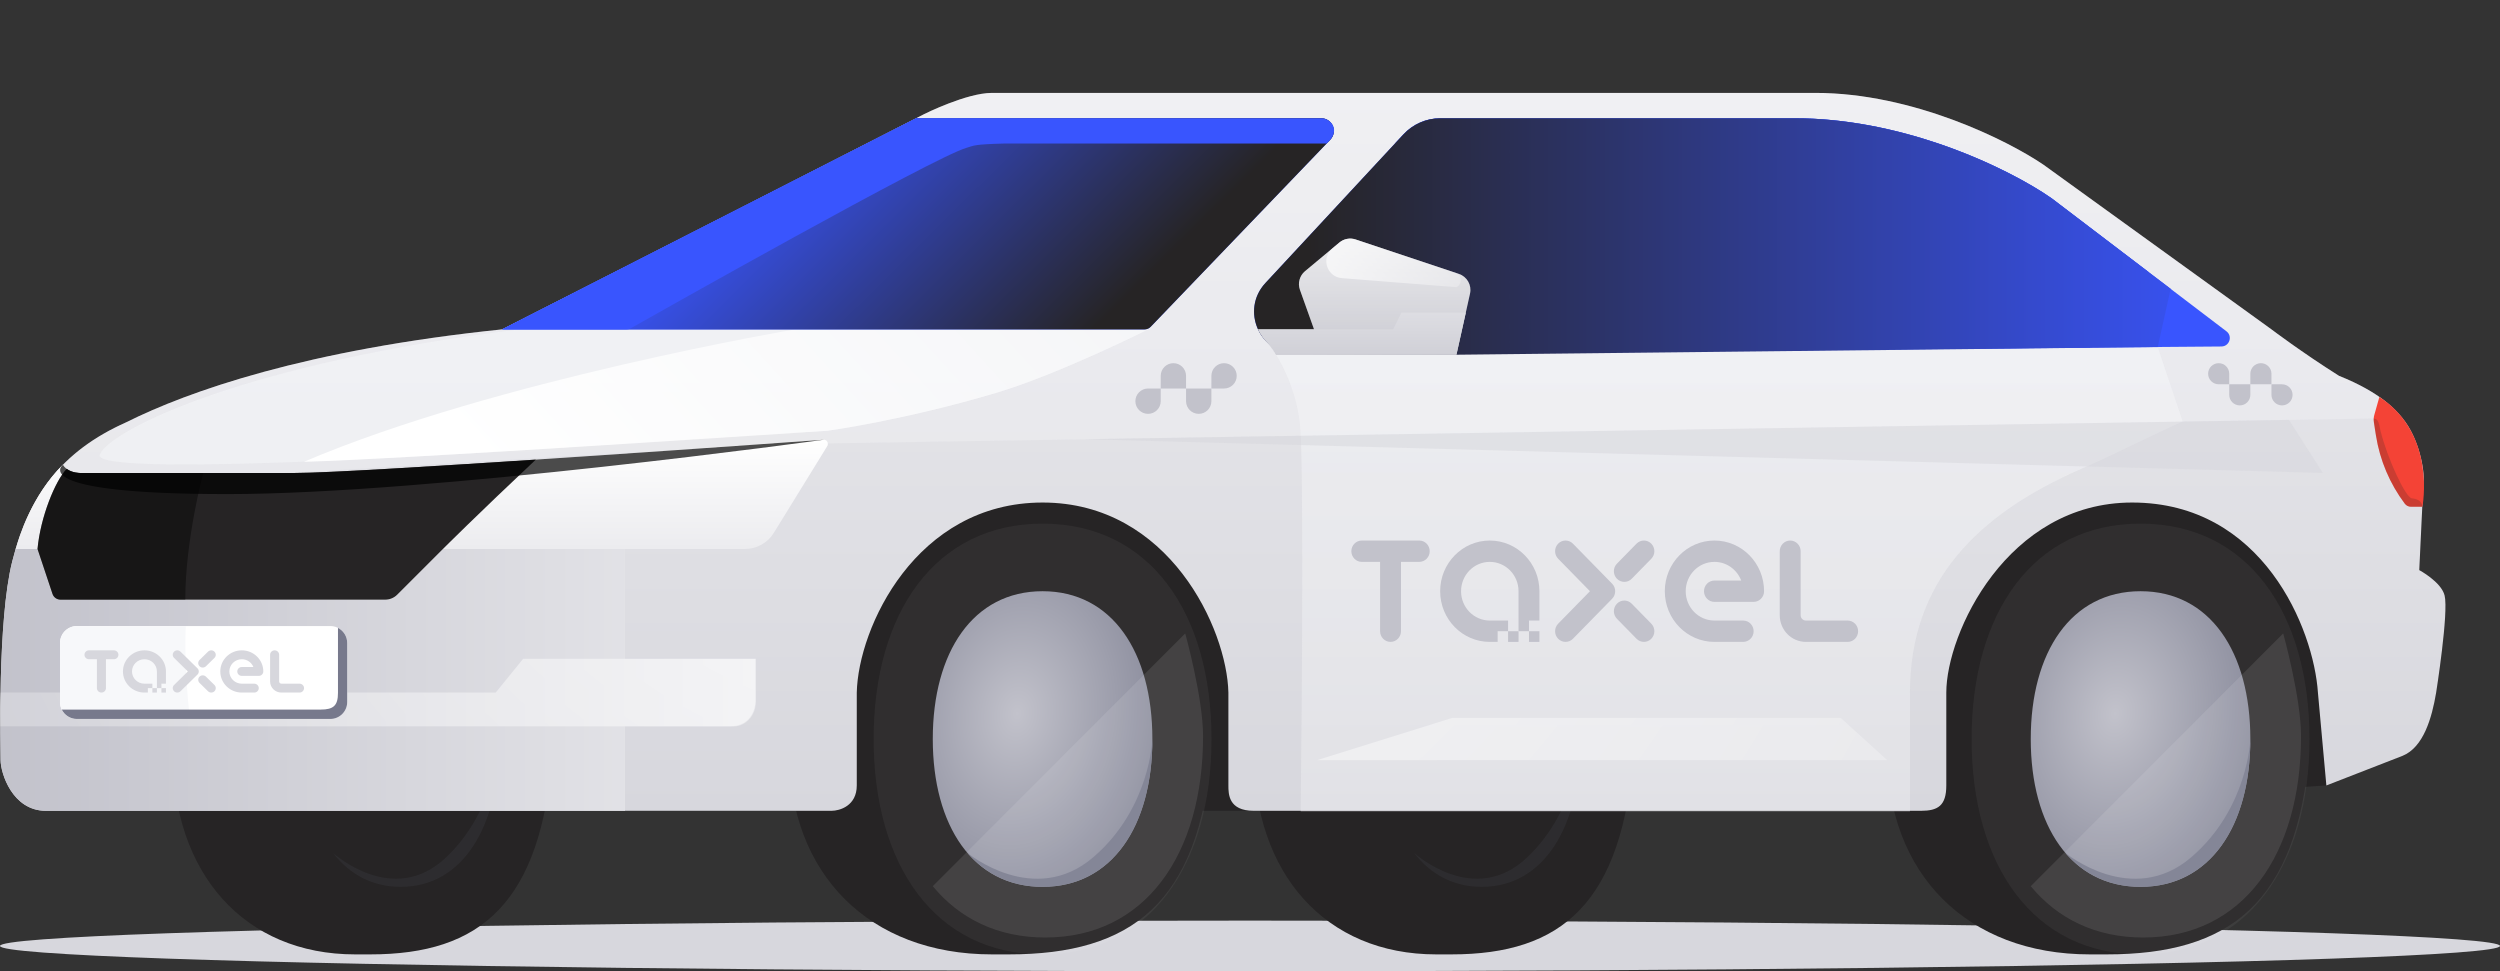 <svg viewBox="0 0 296 115" fill="none" xmlns="http://www.w3.org/2000/svg">
<rect x="0" y="0" width="296" height="115" fill="#333333" stroke="none"/>
<ellipse cx="148" cy="112" rx="148" ry="3" fill="#D7D7DD"/>
<path d="M59.442 39C36.242 41.4 22.275 46.333 14.942 50C7.248 53.423 3.395 58.729 1.442 66.5C-0.31 73.472 0.07 88.5 0.07 90C0.07 91.5 1.442 96 5.442 96H98.442H148.442H227.442L275.442 93L284.442 89.5C286.942 88.5 287.942 85 288.442 82C288.442 82 289.942 72.5 289.442 70.5C289.04 68.893 286.442 67.5 286.442 67.5L286.942 57C287.109 55.833 286.442 51.9 284.442 49.5C283.672 48.576 281.942 46.5 276.942 44.5C272.546 41.729 268.942 39 268.942 39L241.942 19.5C237.775 16.667 226.542 11 214.942 11H117.442C114.442 11 109.442 13.5 109.442 13.5C109.442 13.5 74.942 31.167 59.442 39Z" fill="#262425"/>
<path d="M93.441 85C93.441 71.745 104.187 61 117.441 61H119.441C132.696 61 142.441 68.5 143.441 85V89C141.941 107 133.941 113 119.441 113H117.441C102.941 113 93.441 103.5 93.441 89V85Z" fill="#262425"/>
<path d="M143.441 87.5C143.441 102.5 136.097 113 123.441 113C110.785 113 103.441 102.5 103.441 87.5C103.441 72.5 110.785 62 123.441 62C136.097 62 143.441 72.5 143.441 87.5Z" fill="white" fill-opacity="0.05"/>
<path d="M136.441 87.5C136.441 97.794 131.668 105 123.441 105C115.215 105 110.441 97.794 110.441 87.5C110.441 77.206 115.215 70 123.441 70C131.668 70 136.441 77.206 136.441 87.5Z" fill="url(#paint0_radial)"/>
<path d="M136.441 87.5C136.441 97.794 131.668 105 123.441 105C119.741 105 116.739 103.542 114.556 101C114.556 101 122.441 107.5 129.441 101.5C136.201 95.707 136.441 87.5 136.441 87.5Z" fill="#77798C"/>
<path d="M142.441 87.156C142.441 101.182 135.58 111 123.756 111C118.123 111 113.616 108.772 110.441 104.922L140.33 75C140.33 75 142.441 82.595 142.441 87.156Z" fill="white" fill-opacity="0.1"/>
<path d="M20.441 85C20.441 71.745 30.112 61 42.041 61H43.841C55.771 61 64.541 68.5 65.441 85V89C64.091 107 56.891 113 43.841 113H42.041C28.991 113 20.441 103.5 20.441 89V85Z" fill="#262425"/>
<path opacity="0.1" d="M59.141 87.5C59.141 97.794 54.845 105 47.441 105C44.111 105 41.409 103.542 39.444 101C39.444 101 46.541 107.5 52.841 101.5C58.925 95.707 59.141 87.5 59.141 87.5Z" fill="#77798C"/>
<path d="M148.441 85C148.441 71.745 158.112 61 170.041 61H171.841C183.771 61 192.541 68.5 193.441 85V89C192.091 107 184.891 113 171.841 113H170.041C156.991 113 148.441 103.5 148.441 89V85Z" fill="#262425"/>
<path opacity="0.1" d="M187.141 87.5C187.141 97.794 182.845 105 175.441 105C172.111 105 169.409 103.542 167.444 101C167.444 101 174.541 107.5 180.841 101.5C186.925 95.707 187.141 87.5 187.141 87.5Z" fill="#77798C"/>
<path d="M223.441 85C223.441 71.745 234.187 61 247.441 61H249.441C262.696 61 272.441 68.5 273.441 85V89C271.941 107 263.941 113 249.441 113H247.441C232.941 113 223.441 103.5 223.441 89V85Z" fill="#262425"/>
<path d="M273.441 87.5C273.441 102.5 266.097 113 253.441 113C240.785 113 233.441 102.5 233.441 87.5C233.441 72.5 240.785 62 253.441 62C266.097 62 273.441 72.5 273.441 87.5Z" fill="white" fill-opacity="0.05"/>
<path d="M266.441 87.5C266.441 97.794 261.668 105 253.441 105C245.215 105 240.441 97.794 240.441 87.5C240.441 77.206 245.215 70 253.441 70C261.668 70 266.441 77.206 266.441 87.5Z" fill="url(#paint1_radial)"/>
<path d="M266.441 87.5C266.441 97.794 261.668 105 253.441 105C249.741 105 246.739 103.542 244.556 101C244.556 101 252.441 107.5 259.441 101.5C266.201 95.707 266.441 87.5 266.441 87.5Z" fill="#77798C"/>
<path d="M272.441 87.156C272.441 101.182 265.58 111 253.756 111C248.123 111 243.616 108.772 240.441 104.922L270.33 75C270.33 75 272.441 82.595 272.441 87.156Z" fill="white" fill-opacity="0.1"/>
<path d="M59.442 39C36.242 41.4 22.275 46.333 14.942 50C7.248 53.423 3.395 58.729 1.442 66.5C-0.31 73.472 0.07 88.5 0.07 90C0.07 91.5 1.442 96 5.442 96H98.442C99.442 96 101.442 95.4 101.442 93V82C101.609 74.333 108.442 59.5 123.442 59.5C138.442 59.5 145.275 74.5 145.442 82V93C145.442 94 145.442 96 148.442 96H227.442C229.442 96 230.442 95.4 230.442 93V82C230.442 75 237.642 59.5 252.442 59.5C267.942 59.5 273.942 74.5 274.442 82L275.442 93L284.442 89.5C286.942 88.5 287.942 85 288.442 82C288.442 82 289.942 72.5 289.442 70.5C289.04 68.893 286.442 67.5 286.442 67.5L286.942 57C287.109 55.833 286.442 51.9 284.442 49.5C283.672 48.576 281.942 46.5 276.942 44.5C272.546 41.729 268.942 39 268.942 39L241.942 19.5C237.775 16.667 226.542 11 214.942 11H117.442C114.442 11 109.442 13.5 109.442 13.5C109.442 13.5 74.942 31.167 59.442 39Z" fill="url(#paint2_linear)"/>
<path d="M1.443 66.501C-0.31 73.473 0.07 88.501 0.07 90.001C0.07 91.501 1.443 96.001 5.443 96.001H74V86H87C88 86 89.5 85 89.5 83V78H74V64.969H1.858C1.713 65.466 1.575 65.977 1.443 66.501Z" fill="url(#paint3_linear)"/>
<path opacity="0.3" d="M59.443 39C36.242 41.4 22.276 46.333 14.943 50C11.89 51.358 9.418 53.036 7.454 55.024C7.454 55.024 6.441 57.073 22.942 56.5C40.202 55.901 68.752 53.62 97.943 52.5L284.443 49.5C283.672 48.576 281.943 46.5 276.943 44.5C272.546 41.729 268.943 39 268.943 39L241.943 19.5C237.776 16.667 226.543 11 214.943 11H117.443C114.443 11 109.443 13.5 109.443 13.5C109.443 13.5 74.943 31.167 59.443 39Z" fill="#F7F8FA"/>
<path d="M281.118 49.128L281.719 47C288.516 51.391 286.812 60 286.812 60H285.455C285.168 60 284.899 59.865 284.727 59.636C282.937 57.249 281.761 54.457 281.304 51.508L281.067 49.977C281.023 49.694 281.04 49.404 281.118 49.128Z" fill="#F44336"/>
<path opacity="0.2" d="M281.859 51.039C282.667 54.271 284.82 58.947 285.578 59.008C286.844 59.109 286.812 60 286.812 60H285.455C285.168 60 284.899 59.865 284.727 59.636C282.991 57.322 281.834 54.628 281.348 51.779C281.317 51.599 281.287 51.419 281.256 51.239C281.18 50.796 281.039 49.927 281.039 49.562C281.672 49.562 281.672 50.289 281.859 51.039Z" fill="#262425"/>
<path opacity="0.5" d="M135.942 39H61.5C29.562 42.875 13.187 50.75 11.812 53.813C10.437 56.875 66 53.031 66 53.031C66 53.031 87.185 51.617 98 51C98 51 107.125 49.75 118 46.5C125.433 44.279 135.942 39 135.942 39Z" fill="#F7F8FA"/>
<path d="M94.125 39C94.125 39 58.617 45.016 35.992 54.672C46.281 54.453 98 51 98 51C98 51 107.125 49.75 118 46.5C125.434 44.279 135.942 39 135.942 39H94.125Z" fill="url(#paint4_linear)"/>
<path opacity="0.5" d="M153.941 50.5C153.541 46.1 151.608 42.667 150.441 41H255.441L258.429 49.906C255.609 51.156 250.185 53.862 246.441 55.5C234.034 60.928 226.139 68.875 226.139 82.059V96.062H153.999C154.166 82.896 154.341 54.9 153.941 50.5Z" fill="url(#paint5_linear)"/>
<path fill-rule="evenodd" clip-rule="evenodd" d="M160 65.263C160 64.566 160.554 64 161.237 64H168.041C168.724 64 169.278 64.566 169.278 65.263C169.278 65.961 168.724 66.526 168.041 66.526H165.876V74.737C165.876 75.434 165.322 76 164.639 76C163.956 76 163.402 75.434 163.402 74.737V66.526H161.237C160.554 66.526 160 65.961 160 65.263Z" fill="#C2C2CB"/>
<path d="M170.515 70C170.515 66.686 173.146 64 176.392 64C179.637 64 182.268 66.686 182.268 70V73.474H181.031V74.737H179.794V70C179.794 68.082 178.271 66.526 176.392 66.526C174.513 66.526 172.99 68.082 172.99 70C172.99 71.918 174.513 73.474 176.392 73.474H178.557V74.737H177.32V76H176.392C173.146 76 170.515 73.314 170.515 70Z" fill="#C2C2CB"/>
<path d="M178.557 74.737V76H179.794V74.737H178.557Z" fill="#C2C2CB"/>
<path d="M181.031 74.737H182.268V76H181.031V74.737Z" fill="#C2C2CB"/>
<path fill-rule="evenodd" clip-rule="evenodd" d="M184.486 64.37C184.969 63.877 185.752 63.877 186.236 64.37L190.875 69.107C191.358 69.6 191.358 70.4 190.875 70.893L186.236 75.63C185.752 76.123 184.969 76.123 184.486 75.63C184.003 75.137 184.003 74.337 184.486 73.844L188.25 70L184.486 66.156C184.003 65.663 184.003 64.863 184.486 64.37ZM195.514 64.37C195.997 64.863 195.997 65.663 195.514 66.156L193.194 68.525C192.711 69.018 191.928 69.018 191.445 68.525C190.962 68.031 190.962 67.232 191.445 66.738L193.764 64.37C194.248 63.877 195.031 63.877 195.514 64.37ZM191.445 71.475C191.928 70.982 192.711 70.982 193.194 71.475L195.514 73.844C195.997 74.337 195.997 75.137 195.514 75.63C195.031 76.123 194.248 76.123 193.764 75.63L191.445 73.262C190.962 72.768 190.962 71.969 191.445 71.475Z" fill="#C2C2CB"/>
<path fill-rule="evenodd" clip-rule="evenodd" d="M197.113 70C197.113 66.686 199.744 64 202.99 64C206.235 64 208.866 66.686 208.866 70C208.866 70.698 208.312 71.263 207.629 71.263H202.99C202.306 71.263 201.753 70.698 201.753 70C201.753 69.302 202.306 68.737 202.99 68.737H206.16C205.665 67.443 204.432 66.526 202.99 66.526C201.111 66.526 199.588 68.082 199.588 70C199.588 71.918 201.111 73.474 202.99 73.474H206.392C207.075 73.474 207.629 74.039 207.629 74.737C207.629 75.434 207.075 76 206.392 76H202.99C199.744 76 197.113 73.314 197.113 70Z" fill="#C2C2CB"/>
<path fill-rule="evenodd" clip-rule="evenodd" d="M211.959 64C212.642 64 213.196 64.566 213.196 65.263V72.842C213.196 73.191 213.473 73.474 213.814 73.474H218.763C219.446 73.474 220 74.039 220 74.737C220 75.434 219.446 76 218.763 76H213.814C212.106 76 210.722 74.586 210.722 72.842V65.263C210.722 64.566 211.276 64 211.959 64Z" fill="#C2C2CB"/>
<g opacity="0.7">
<path d="M58.692 82H0.063C-0.058 83.5 0.032 86 0.032 86H86.442C88.842 86 89.442 84 89.442 83V78H61.942L58.692 82Z" fill="url(#paint6_radial)"/>
<path d="M223.442 90H155.942L171.942 85H217.942L223.442 90Z" fill="url(#paint7_radial)"/>
</g>
<path opacity="0.5" d="M275.03 56L271.007 49.711L128.441 52L275.03 56Z" fill="#D7D7DD"/>
<path d="M156.422 14H108.472L59.441 39H135.515C135.787 39 136.048 38.889 136.237 38.693L157.504 16.539C158.419 15.585 157.744 14 156.422 14Z" fill="#3955FE"/>
<path d="M149.83 33.504L166.161 15.917C167.296 14.695 168.883 14 170.552 14H212.441C226.041 14 238.441 20.333 242.941 23.5L263.612 39.228C264.371 39.805 263.968 41.016 263.015 41.024L153.534 41.907C149.15 41.942 146.846 36.718 149.83 33.504Z" fill="#3955FE"/>
<path d="M156.422 14H108.472L59.441 39H135.515C135.787 39 136.048 38.889 136.237 38.693L157.504 16.539C158.419 15.585 157.744 14 156.422 14Z" fill="url(#paint8_linear)"/>
<path d="M156.441 14L108.464 14L59.441 39H74.178C74.351 39 74.497 38.969 74.647 38.884C77.566 37.234 110.619 18.581 114.441 17.5C115.322 17.251 115.175 17.086 118.999 16.992H157.077C158.859 15.453 157.57 14 156.441 14Z" fill="#3955FE"/>
<path d="M170.552 14H212.441C218.583 14 224.481 15.292 229.516 17C235.63 19.075 240.474 21.763 242.941 23.5L254.441 32.25L247.441 41.164L163.71 41.909C159.541 41.946 157.161 37.165 159.703 33.861L163.441 29L173.441 17H165.156L166.161 15.917C167.296 14.695 168.883 14 170.552 14Z" fill="#3955FE"/>
<path d="M170.552 14H212.441C218.583 14 224.481 15.292 229.516 17C235.63 19.075 240.474 21.763 242.941 23.5L254.441 32.25L257.007 34.195L255.476 41.086L172.437 42L153.532 41.908C149.148 41.943 146.845 36.719 149.829 33.506L166.161 15.917C167.296 14.695 168.883 14 170.552 14Z" fill="url(#paint9_linear)"/>
<path d="M158.586 28.713L154.514 32.106C153.87 32.643 153.629 33.525 153.911 34.315L155.584 39H148.952L150.422 40.375L151.085 42H172.441L174.05 34.761C174.272 33.76 173.702 32.754 172.73 32.43L160.498 28.352C159.841 28.133 159.118 28.27 158.586 28.713Z" fill="url(#paint10_linear)"/>
<path opacity="0.2" d="M158.586 28.713L154.514 32.106C153.87 32.643 153.629 33.525 153.911 34.315L155.584 39H148.952C148.952 39 149.499 39.891 150.019 40.5C150.539 41.109 151.085 42 151.085 42H172.441L174.05 34.761C174.272 33.76 173.702 32.754 172.73 32.43L160.498 28.352C159.841 28.133 159.118 28.27 158.586 28.713Z" fill="#ECECEF"/>
<path d="M158.586 28.713L157.758 29.402C156.38 30.55 157.094 32.792 158.882 32.932L172.441 34C173.179 33.631 173.103 32.554 172.32 32.293L160.498 28.352C159.841 28.133 159.118 28.27 158.586 28.713Z" fill="url(#paint11_linear)"/>
<path d="M164.941 39L165.941 37H173.555L172.441 42H151.093C151.093 42 150.49 41.022 149.914 40.445C149.338 39.869 148.941 39 148.941 39H164.941Z" fill="url(#paint12_linear)"/>
<path d="M9.442 56C8.34 56 7.656 55.43 7.449 55.02C3.773 58.656 2.238 63.59 1.855 65H4.442L6.214 70.316C6.35 70.724 6.732 71 7.163 71H45.614C46.144 71 46.653 70.789 47.028 70.414L52.442 65H88.207C89.596 65 90.886 64.279 91.614 63.096L97.931 52.831C98.144 52.484 97.91 52.038 97.504 52.067C90.184 52.592 42.327 56 34.942 56H9.442Z" fill="#ECECEF"/>
<path d="M9.442 56C8.34 56 7.656 55.43 7.449 55.02C3.773 58.656 2.238 63.59 1.855 65H4.442L6.214 70.316C6.35 70.725 6.732 71 7.163 71H45.614C46.144 71 46.653 70.789 47.028 70.414L52.442 65H88.207C89.596 65 90.886 64.279 91.614 63.096L97.931 52.831C98.144 52.484 97.91 52.038 97.504 52.067C90.184 52.592 42.327 56 34.942 56H9.442Z" fill="url(#paint13_linear)"/>
<path d="M34.942 56H9.442C9.442 56 8.523 56 7.898 55.516C6.534 56.926 4.784 61.237 4.442 65L6.214 70.316C6.35 70.724 6.732 71 7.163 71H45.614C46.144 71 46.653 70.789 47.028 70.414L52.442 65C52.442 65 56.442 61 63.442 54.416C50.618 55.259 38.384 56 34.942 56Z" fill="#262425"/>
<path opacity="0.4" d="M4.442 65L6.214 70.316C6.35 70.724 6.732 71 7.163 71H21.938C21.938 63.875 24.062 56 24.062 56H9.442C9.442 56 8.523 56 7.898 55.516C6.534 56.926 4.784 61.237 4.442 65Z" fill="black"/>
<path opacity="0.7" d="M9.442 56C8.18 55.953 7.574 55.305 7.457 55.02C7.457 55.02 2.942 58.5 26.942 58.5C50.942 58.5 97.562 52.062 97.562 52.062C97.562 52.062 42.942 56 34.942 56C31.524 56 26.748 55.994 22.125 56C15.927 56.008 10.129 56.025 9.442 56Z" fill="black"/>
<path d="M7.107 76.125C7.107 75.02 8.003 74.125 9.107 74.125H39.107C40.212 74.125 41.107 75.02 41.107 76.125V83.125C41.107 84.23 40.212 85.125 39.107 85.125H9.107C8.003 85.125 7.107 84.23 7.107 83.125V76.125Z" fill="white"/>
<path d="M7.107 76.125C7.107 75.02 8.003 74.125 9.107 74.125H22C22 74.125 21.719 78.75 22.5 85.125H9.107C8.003 85.125 7.107 84.23 7.107 83.125V76.125Z" fill="#F7F8FA"/>
<path fill-rule="evenodd" clip-rule="evenodd" d="M10 77.526C10 77.236 10.24 77 10.536 77H13.485C13.781 77 14.021 77.236 14.021 77.526C14.021 77.817 13.781 78.053 13.485 78.053H12.546V81.474C12.546 81.764 12.306 82 12.01 82C11.714 82 11.474 81.764 11.474 81.474V78.053H10.536C10.24 78.053 10 77.817 10 77.526Z" fill="#D7D7DD"/>
<path d="M14.557 79.5C14.557 78.119 15.697 77 17.103 77C18.509 77 19.649 78.119 19.649 79.5V80.947H19.113V81.474H18.577V79.5C18.577 78.701 17.917 78.053 17.103 78.053C16.289 78.053 15.629 78.701 15.629 79.5C15.629 80.299 16.289 80.947 17.103 80.947H18.041V81.474H17.505V82H17.103C15.697 82 14.557 80.881 14.557 79.5Z" fill="#D7D7DD"/>
<path d="M18.041 81.474V82H18.577V81.474H18.041Z" fill="#D7D7DD"/>
<path d="M19.113 81.474H19.649V82H19.113V81.474Z" fill="#D7D7DD"/>
<path fill-rule="evenodd" clip-rule="evenodd" d="M20.611 77.154C20.82 76.949 21.159 76.949 21.369 77.154L23.379 79.128C23.588 79.333 23.588 79.667 23.379 79.872L21.369 81.846C21.159 82.051 20.82 82.051 20.611 81.846C20.401 81.64 20.401 81.307 20.611 81.102L22.242 79.5L20.611 77.898C20.401 77.693 20.401 77.36 20.611 77.154ZM25.389 77.154C25.599 77.36 25.599 77.693 25.389 77.898L24.384 78.885C24.175 79.091 23.835 79.091 23.626 78.885C23.417 78.68 23.417 78.347 23.626 78.141L24.631 77.154C24.841 76.949 25.18 76.949 25.389 77.154ZM23.626 80.115C23.835 79.909 24.175 79.909 24.384 80.115L25.389 81.102C25.599 81.307 25.599 81.64 25.389 81.846C25.18 82.051 24.841 82.051 24.631 81.846L23.626 80.859C23.417 80.653 23.417 80.32 23.626 80.115Z" fill="#D7D7DD"/>
<path fill-rule="evenodd" clip-rule="evenodd" d="M26.082 79.5C26.082 78.119 27.223 77 28.629 77C30.035 77 31.175 78.119 31.175 79.5C31.175 79.791 30.935 80.026 30.639 80.026H28.629C28.333 80.026 28.093 79.791 28.093 79.5C28.093 79.209 28.333 78.974 28.629 78.974H30.003C29.788 78.435 29.254 78.053 28.629 78.053C27.815 78.053 27.155 78.701 27.155 79.5C27.155 80.299 27.815 80.947 28.629 80.947H30.103C30.399 80.947 30.639 81.183 30.639 81.474C30.639 81.764 30.399 82 30.103 82H28.629C27.223 82 26.082 80.881 26.082 79.5Z" fill="#D7D7DD"/>
<path fill-rule="evenodd" clip-rule="evenodd" d="M32.516 77C32.812 77 33.051 77.236 33.051 77.526V80.684C33.051 80.829 33.172 80.947 33.32 80.947H35.464C35.76 80.947 36 81.183 36 81.474C36 81.764 35.76 82 35.464 82H33.32C32.579 82 31.979 81.411 31.979 80.684V77.526C31.979 77.236 32.219 77 32.516 77Z" fill="#D7D7DD"/>
<path d="M37.969 84.014C39.5 84.014 40.016 83.531 40.016 82.031V74.343C40.664 74.674 41.107 75.348 41.107 76.125V83.125C41.107 84.23 40.212 85.125 39.107 85.125H9.107C8.322 85.125 7.643 84.673 7.315 84.014H37.969Z" fill="#77798C"/>
<path d="M263.941 45.5H266.441V46.75C266.441 47.44 265.882 48 265.191 48C264.501 48 263.941 47.44 263.941 46.75V45.5Z" fill="#C2C2CB"/>
<path d="M261.441 44.25C261.441 43.56 262.001 43 262.691 43C263.382 43 263.941 43.56 263.941 44.25V45.5H262.691C262.001 45.5 261.441 44.94 261.441 44.25Z" fill="#C2C2CB"/>
<path d="M268.941 45.5H270.191C270.882 45.5 271.441 46.06 271.441 46.75C271.441 47.44 270.882 48 270.191 48C269.501 48 268.941 47.44 268.941 46.75V45.5Z" fill="#C2C2CB"/>
<path d="M266.441 44.25C266.441 43.56 267.001 43 267.691 43C268.382 43 268.941 43.56 268.941 44.25V45.5H266.441V44.25Z" fill="#C2C2CB"/>
<path d="M143.429 46H140.429V47.5C140.429 48.328 141.101 49 141.929 49C142.758 49 143.429 48.328 143.429 47.5V46Z" fill="#C2C2CB"/>
<path d="M146.429 44.5C146.429 43.672 145.758 43 144.929 43C144.101 43 143.429 43.672 143.429 44.5V46H144.929C145.758 46 146.429 45.328 146.429 44.5Z" fill="#C2C2CB"/>
<path d="M137.429 46H135.929C135.101 46 134.429 46.672 134.429 47.5C134.429 48.328 135.101 49 135.929 49C136.758 49 137.429 48.328 137.429 47.5V46Z" fill="#C2C2CB"/>
<path d="M140.429 44.5C140.429 43.672 139.758 43 138.929 43C138.101 43 137.429 43.672 137.429 44.5V46H140.429V44.5Z" fill="#C2C2CB"/>
<defs>
<radialGradient id="paint0_radial" cx="0" cy="0" r="1" gradientUnits="userSpaceOnUse" gradientTransform="translate(120.441 84.5) rotate(7.431) scale(23.195 31.224)">
<stop stop-color="#C2C2CB"/>
<stop offset="1" stop-color="#77798C"/>
</radialGradient>
<radialGradient id="paint1_radial" cx="0" cy="0" r="1" gradientUnits="userSpaceOnUse" gradientTransform="translate(250.441 84.5) rotate(7.431) scale(23.195 31.224)">
<stop stop-color="#C2C2CB"/>
<stop offset="1" stop-color="#77798C"/>
</radialGradient>
<linearGradient id="paint2_linear" x1="144.79" y1="11" x2="144.79" y2="96" gradientUnits="userSpaceOnUse">
<stop stop-color="#ECECEF"/>
<stop offset="1" stop-color="#D7D7DD"/>
</linearGradient>
<linearGradient id="paint3_linear" x1="98.5" y1="96.001" x2="0.035" y2="96.001" gradientUnits="userSpaceOnUse">
<stop stop-color="#ECECEF"/>
<stop offset="1" stop-color="#C2C2CB"/>
</linearGradient>
<linearGradient id="paint4_linear" x1="70.25" y1="70.5" x2="148.375" y2="-0.625" gradientUnits="userSpaceOnUse">
<stop stop-color="white"/>
<stop offset="1" stop-color="white" stop-opacity="0"/>
</linearGradient>
<linearGradient id="paint5_linear" x1="204.435" y1="41" x2="204.435" y2="96.062" gradientUnits="userSpaceOnUse">
<stop stop-color="#F7F8FA"/>
<stop offset="1" stop-color="#ECECEF"/>
</linearGradient>
<radialGradient id="paint6_radial" cx="0" cy="0" r="1" gradientUnits="userSpaceOnUse" gradientTransform="translate(111.721 29) rotate(90) scale(139)">
<stop stop-color="white"/>
<stop offset="1" stop-color="white" stop-opacity="0.3"/>
</radialGradient>
<radialGradient id="paint7_radial" cx="0" cy="0" r="1" gradientUnits="userSpaceOnUse" gradientTransform="translate(111.721 29) rotate(90) scale(139)">
<stop stop-color="white"/>
<stop offset="1" stop-color="white" stop-opacity="0.3"/>
</radialGradient>
<linearGradient id="paint8_linear" x1="93.25" y1="14" x2="123.75" y2="44.75" gradientUnits="userSpaceOnUse">
<stop stop-color="#3955FE"/>
<stop offset="1" stop-color="#262425"/>
</linearGradient>
<linearGradient id="paint9_linear" x1="265.941" y1="28" x2="154.941" y2="28" gradientUnits="userSpaceOnUse">
<stop stop-color="#3955FE"/>
<stop offset="1" stop-color="#262425"/>
</linearGradient>
<linearGradient id="paint10_linear" x1="161.697" y1="28" x2="161.697" y2="42" gradientUnits="userSpaceOnUse">
<stop stop-color="#ECECEF"/>
<stop offset="1" stop-color="#C2C2CB"/>
</linearGradient>
<linearGradient id="paint11_linear" x1="155.456" y1="47.946" x2="180.54" y2="30.268" gradientUnits="userSpaceOnUse">
<stop stop-color="white"/>
<stop offset="1" stop-color="white" stop-opacity="0"/>
</linearGradient>
<linearGradient id="paint12_linear" x1="161.248" y1="31.5" x2="161.248" y2="47.25" gradientUnits="userSpaceOnUse">
<stop stop-color="#ECECEF"/>
<stop offset="1" stop-color="#C2C2CB"/>
</linearGradient>
<linearGradient id="paint13_linear" x1="49.934" y1="52.066" x2="49.934" y2="64.875" gradientUnits="userSpaceOnUse">
<stop stop-color="white"/>
<stop offset="1" stop-color="white" stop-opacity="0"/>
</linearGradient>
</defs>
</svg>
